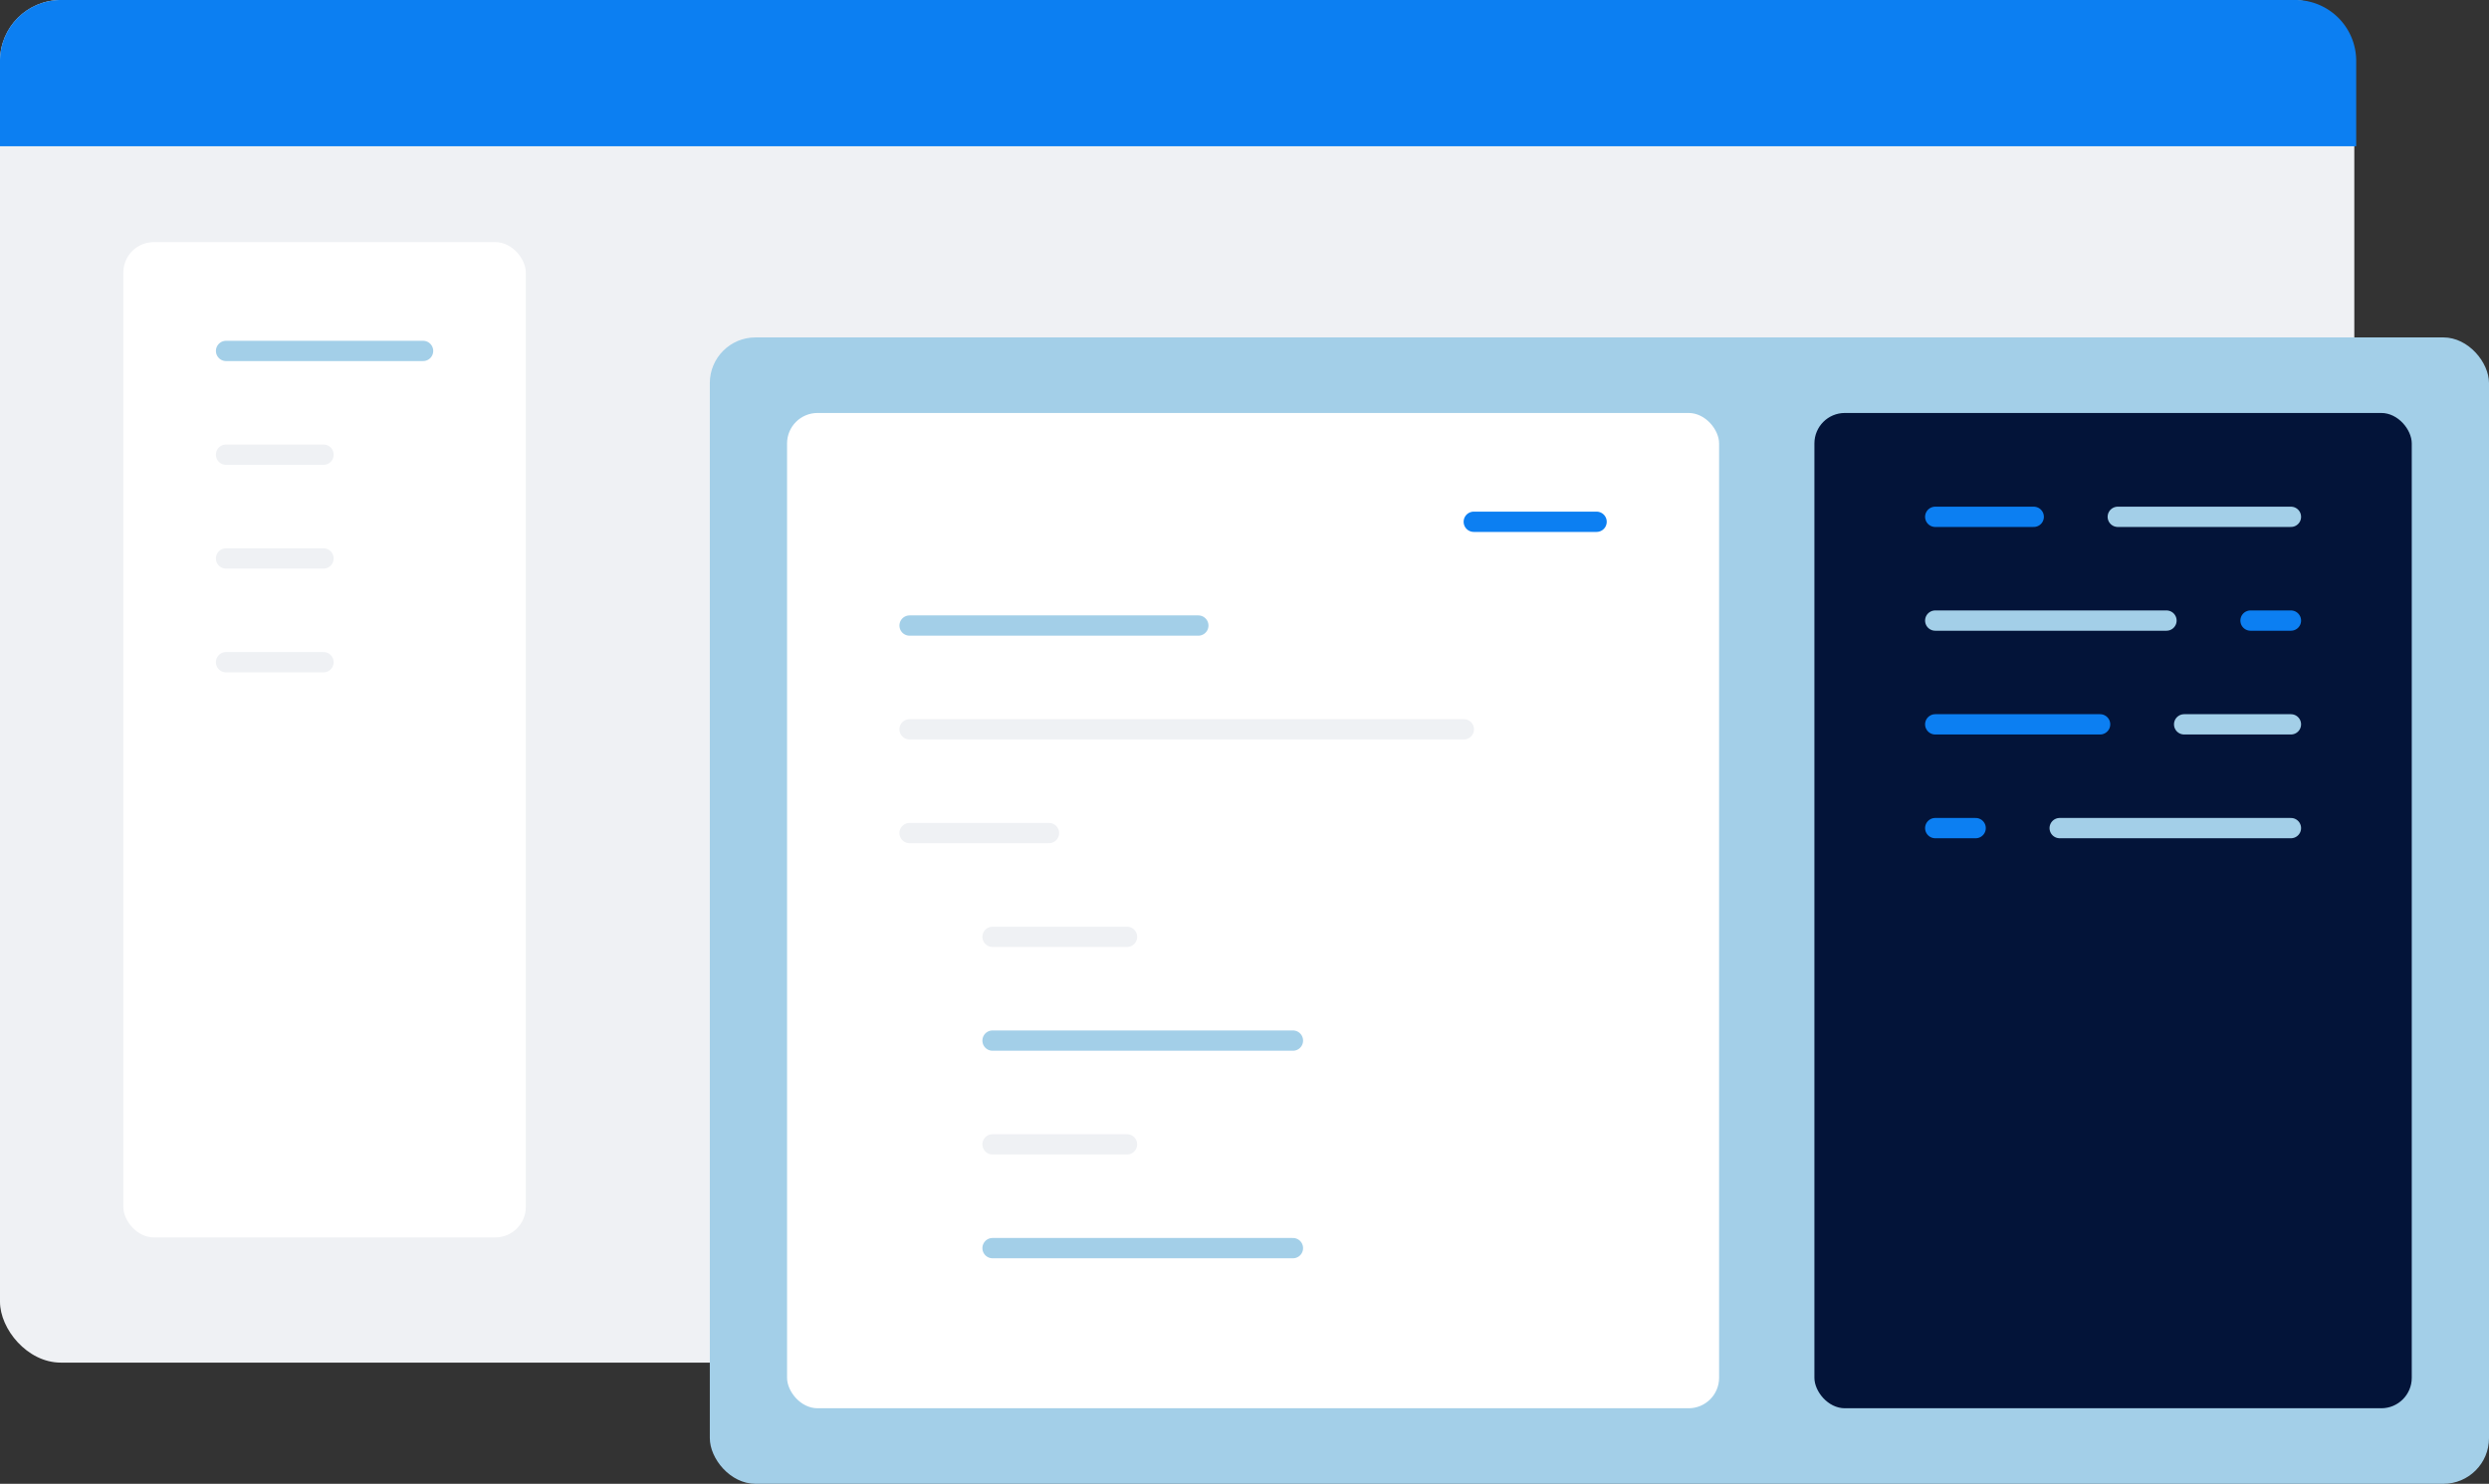 <svg xmlns="http://www.w3.org/2000/svg" width="490.503" height="292.499" viewBox="0 0 490.503 292.499"><rect x="0" y="0" width="490.503" height="292.499" fill="#333333" stroke="none"/><defs><style>.a{fill:#eff1f4;}.b{fill:#0c7ff2;}.c{fill:#fff;}.d,.e,.h{fill:none;stroke-linecap:round;stroke-miterlimit:10;stroke-width:4px;}.d{stroke:#a3cfe8;}.e{stroke:#eff1f4;}.f{fill:#a3cfe8;}.g{fill:#031439;}.h{stroke:#0c7ff2;}</style></defs><g transform="translate(-1022.211 -598.266)"><g transform="translate(1022.211 598.265)"><rect class="a" width="463.961" height="268.609" rx="12" transform="translate(0 0.001)"></rect><path class="b" d="M12,0H452.331a12,12,0,0,1,12,12V28.828a0,0,0,0,1,0,0H0a0,0,0,0,1,0,0V12A12,12,0,0,1,12,0Z"></path><rect class="c" width="79.313" height="196.196" rx="6" transform="translate(24.306 47.729)"></rect><line class="d" x2="38.821" transform="translate(44.552 69.178)"></line><line class="e" x2="19.2" transform="translate(44.552 89.632)"></line><line class="e" x2="19.2" transform="translate(44.552 110.087)"></line><line class="e" x2="19.2" transform="translate(44.552 130.541)"></line></g><g transform="translate(1162.094 664.779)"><rect class="f" width="350.62" height="225.987" rx="9"></rect><rect class="g" width="117.718" height="196.196" rx="6" transform="translate(217.68 14.895)"></rect><rect class="c" width="183.673" height="196.196" rx="6" transform="translate(15.222 14.895)"></rect><line class="h" x2="24.204" transform="translate(150.549 36.343)"></line><g transform="translate(39.365 56.798)"><line class="e" x2="109.228" transform="translate(0 20.454)"></line><line class="e" x2="27.474" transform="translate(0 40.909)"></line><line class="e" x2="26.496" transform="translate(16.351 61.363)"></line><line class="d" x2="56.905"></line><line class="d" x2="59.197" transform="translate(16.351 81.818)"></line><line class="e" x2="26.496" transform="translate(16.351 102.272)"></line><line class="d" x2="59.197" transform="translate(16.351 122.727)"></line></g><line class="d" x2="34.126" transform="translate(277.462 35.366)"></line><line class="h" x2="19.41" transform="translate(241.49 35.366)"></line><line class="d" x2="45.571" transform="translate(241.49 55.82)"></line><line class="d" x2="21.045" transform="translate(290.542 76.274)"></line><line class="h" x2="32.491" transform="translate(241.49 76.274)"></line><line class="h" x2="7.965" transform="translate(303.623 55.82)"></line><line class="d" x1="45.571" transform="translate(266.016 96.729)"></line><line class="h" x1="7.965" transform="translate(241.49 96.729)"></line></g></g></svg>